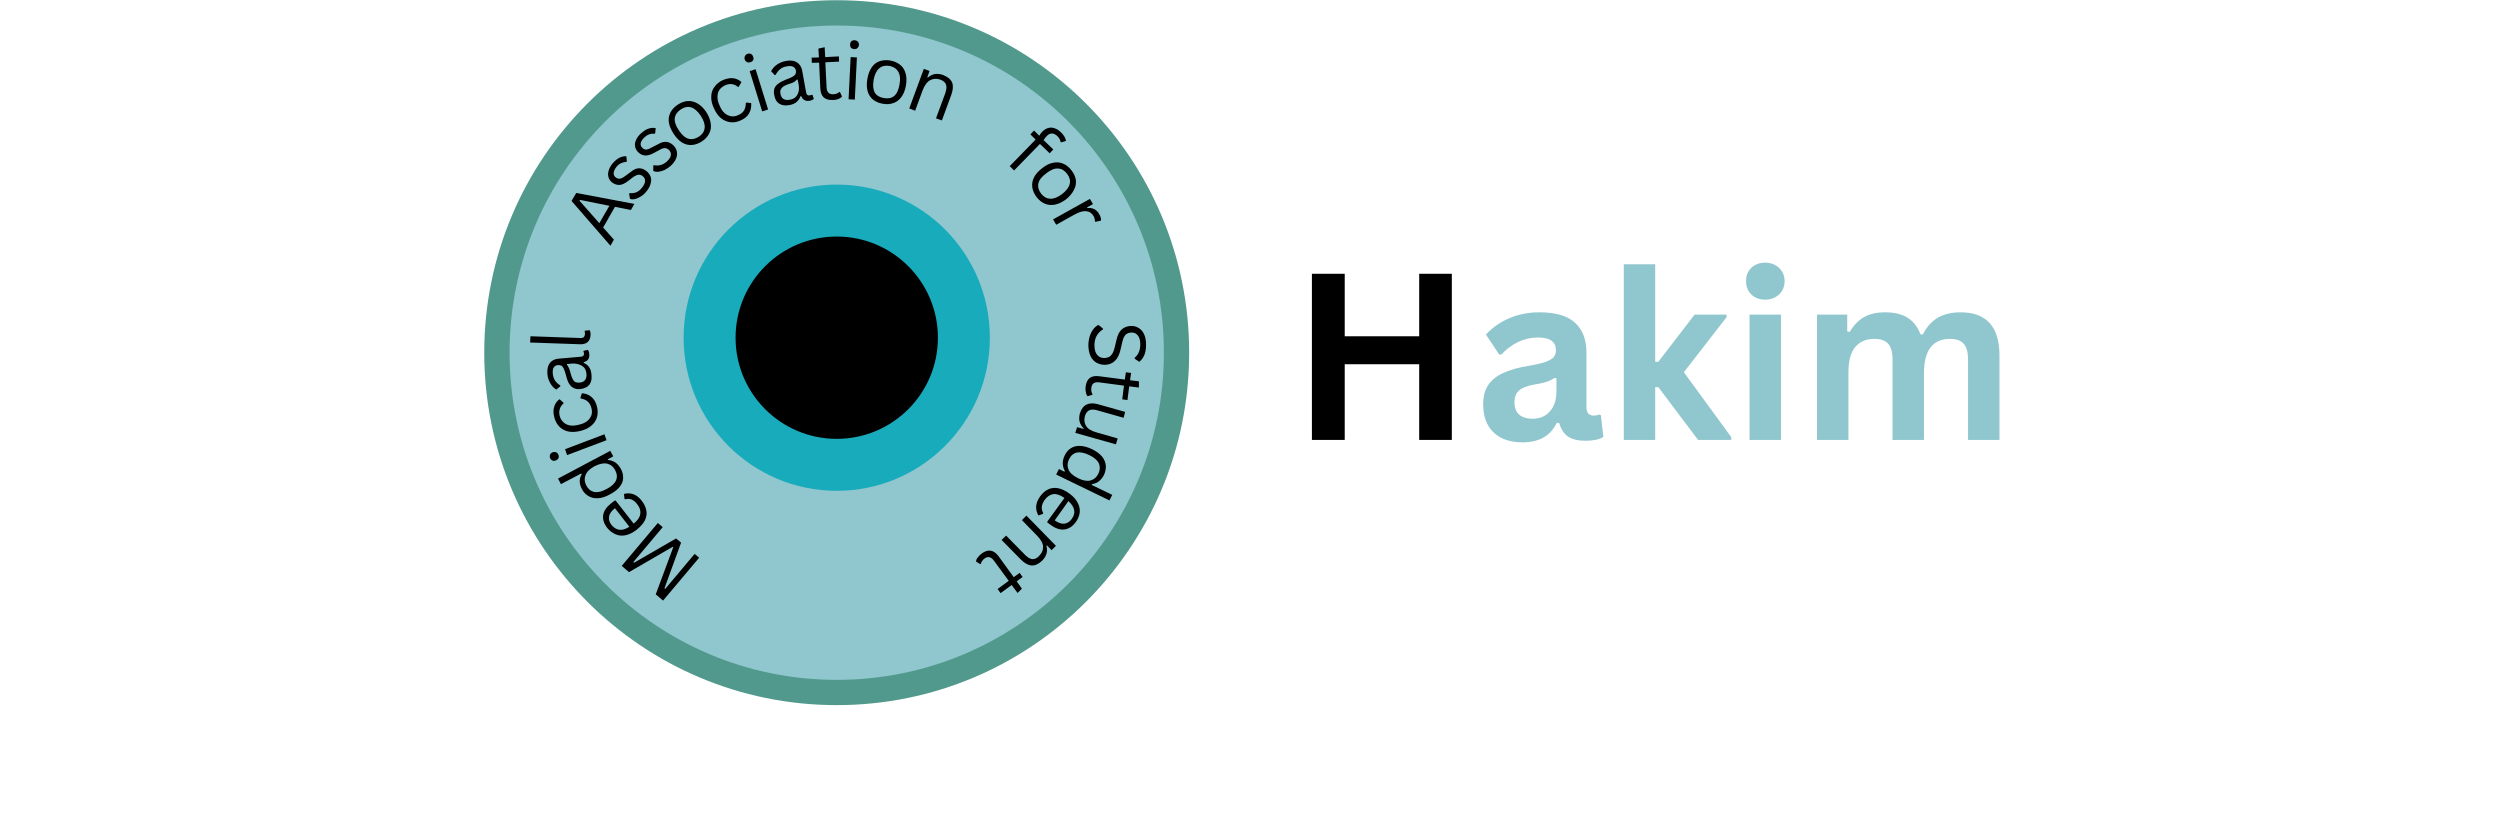 <svg xmlns="http://www.w3.org/2000/svg" xmlns:xlink="http://www.w3.org/1999/xlink" width="300" zoomAndPan="magnify" viewBox="0 0 224.88 75" height="100" preserveAspectRatio="xMidYMid meet" version="1.0"><defs><g/><clipPath id="0462904b96"><path d="M 43.523 0.02 L 106.965 0.02 L 106.965 63.461 L 43.523 63.461 Z M 43.523 0.02 " clip-rule="nonzero"/></clipPath><clipPath id="cad74b460f"><path d="M 75.246 0.02 C 57.727 0.02 43.523 14.223 43.523 31.742 C 43.523 49.258 57.727 63.461 75.246 63.461 C 92.766 63.461 106.965 49.258 106.965 31.742 C 106.965 14.223 92.766 0.02 75.246 0.02 Z M 75.246 0.02 " clip-rule="nonzero"/></clipPath><clipPath id="2056c06855"><path d="M 45.801 2.297 L 104.691 2.297 L 104.691 61.188 L 45.801 61.188 Z M 45.801 2.297 " clip-rule="nonzero"/></clipPath><clipPath id="3309a9aeee"><path d="M 75.246 2.297 C 58.984 2.297 45.801 15.477 45.801 31.742 C 45.801 48.004 58.984 61.188 75.246 61.188 C 91.508 61.188 104.691 48.004 104.691 31.742 C 104.691 15.477 91.508 2.297 75.246 2.297 Z M 75.246 2.297 " clip-rule="nonzero"/></clipPath><clipPath id="7c81aacd98"><path d="M 61.465 16.613 L 89.027 16.613 L 89.027 44.172 L 61.465 44.172 Z M 61.465 16.613 " clip-rule="nonzero"/></clipPath><clipPath id="2c8a9f9253"><path d="M 75.246 16.613 C 67.637 16.613 61.465 22.781 61.465 30.395 C 61.465 38.004 67.637 44.172 75.246 44.172 C 82.855 44.172 89.027 38.004 89.027 30.395 C 89.027 22.781 82.855 16.613 75.246 16.613 Z M 75.246 16.613 " clip-rule="nonzero"/></clipPath><clipPath id="6b1322c2f1"><path d="M 66.141 21.289 L 84.352 21.289 L 84.352 39.496 L 66.141 39.496 Z M 66.141 21.289 " clip-rule="nonzero"/></clipPath><clipPath id="230a90bcf1"><path d="M 75.246 21.289 C 70.219 21.289 66.141 25.363 66.141 30.395 C 66.141 35.422 70.219 39.496 75.246 39.496 C 80.273 39.496 84.352 35.422 84.352 30.395 C 84.352 25.363 80.273 21.289 75.246 21.289 Z M 75.246 21.289 " clip-rule="nonzero"/></clipPath></defs><g clip-path="url(#0462904b96)"><g clip-path="url(#cad74b460f)"><path fill="#51998c" d="M 43.523 0.02 L 106.965 0.02 L 106.965 63.461 L 43.523 63.461 Z M 43.523 0.02 " fill-opacity="1" fill-rule="nonzero"/></g></g><g clip-path="url(#2056c06855)"><g clip-path="url(#3309a9aeee)"><path fill="#90c6cd" d="M 45.801 2.297 L 104.691 2.297 L 104.691 61.188 L 45.801 61.188 Z M 45.801 2.297 " fill-opacity="1" fill-rule="nonzero"/></g></g><g clip-path="url(#7c81aacd98)"><g clip-path="url(#2c8a9f9253)"><path fill="#18abbc" d="M 61.465 16.613 L 89.027 16.613 L 89.027 44.172 L 61.465 44.172 Z M 61.465 16.613 " fill-opacity="1" fill-rule="nonzero"/></g></g><g clip-path="url(#6b1322c2f1)"><g clip-path="url(#230a90bcf1)"><path fill="#000000" d="M 66.141 21.289 L 84.352 21.289 L 84.352 39.496 L 66.141 39.496 Z M 66.141 21.289 " fill-opacity="1" fill-rule="nonzero"/></g></g><g fill="#90c6cd" fill-opacity="1"><g transform="translate(132.567, 39.593)"><g><path d="M 4.391 0.219 C 3.672 0.219 3.047 0.086 2.516 -0.172 C 1.984 -0.441 1.57 -0.832 1.281 -1.344 C 1 -1.863 0.859 -2.484 0.859 -3.203 C 0.859 -3.879 1 -4.441 1.281 -4.891 C 1.57 -5.348 2.016 -5.719 2.609 -6 C 3.211 -6.289 4 -6.516 4.969 -6.672 C 5.645 -6.785 6.156 -6.906 6.5 -7.031 C 6.852 -7.164 7.094 -7.312 7.219 -7.469 C 7.344 -7.633 7.406 -7.844 7.406 -8.094 C 7.406 -8.457 7.273 -8.734 7.016 -8.922 C 6.766 -9.117 6.348 -9.219 5.766 -9.219 C 5.141 -9.219 4.539 -9.078 3.969 -8.797 C 3.406 -8.516 2.914 -8.145 2.5 -7.688 L 2.297 -7.688 L 1.109 -9.484 C 1.68 -10.109 2.379 -10.598 3.203 -10.953 C 4.035 -11.305 4.938 -11.484 5.906 -11.484 C 7.395 -11.484 8.473 -11.164 9.141 -10.531 C 9.816 -9.906 10.156 -9.008 10.156 -7.844 L 10.156 -2.938 C 10.156 -2.438 10.375 -2.188 10.812 -2.188 C 10.988 -2.188 11.156 -2.219 11.312 -2.281 L 11.453 -2.234 L 11.672 -0.266 C 11.516 -0.16 11.297 -0.078 11.016 -0.016 C 10.734 0.047 10.426 0.078 10.094 0.078 C 9.414 0.078 8.883 -0.047 8.5 -0.297 C 8.125 -0.555 7.859 -0.961 7.703 -1.516 L 7.484 -1.547 C 6.93 -0.367 5.898 0.219 4.391 0.219 Z M 5.297 -1.906 C 5.953 -1.906 6.473 -2.125 6.859 -2.562 C 7.254 -3 7.453 -3.609 7.453 -4.391 L 7.453 -5.547 L 7.266 -5.578 C 7.086 -5.441 6.859 -5.328 6.578 -5.234 C 6.305 -5.141 5.91 -5.051 5.391 -4.969 C 4.785 -4.863 4.348 -4.688 4.078 -4.438 C 3.805 -4.188 3.672 -3.836 3.672 -3.391 C 3.672 -2.898 3.812 -2.531 4.094 -2.281 C 4.383 -2.031 4.785 -1.906 5.297 -1.906 Z M 5.297 -1.906 "/></g></g></g><g fill="#90c6cd" fill-opacity="1"><g transform="translate(144.456, 39.593)"><g><path d="M 1.625 0 L 1.625 -15.812 L 4.453 -15.812 L 4.453 -7.031 L 4.734 -7.031 L 8 -11.281 L 10.875 -11.281 L 10.875 -11.047 L 7.031 -6.094 L 11.297 -0.25 L 11.297 0 L 8.312 0 L 4.734 -4.75 L 4.453 -4.75 L 4.453 0 Z M 1.625 0 "/></g></g></g><g fill="#90c6cd" fill-opacity="1"><g transform="translate(155.774, 39.593)"><g><path d="M 3.031 -12.625 C 2.52 -12.625 2.102 -12.781 1.781 -13.094 C 1.469 -13.406 1.312 -13.805 1.312 -14.297 C 1.312 -14.773 1.469 -15.172 1.781 -15.484 C 2.102 -15.797 2.52 -15.953 3.031 -15.953 C 3.375 -15.953 3.676 -15.879 3.938 -15.734 C 4.207 -15.586 4.414 -15.391 4.562 -15.141 C 4.707 -14.891 4.781 -14.609 4.781 -14.297 C 4.781 -13.973 4.707 -13.688 4.562 -13.438 C 4.414 -13.188 4.207 -12.988 3.938 -12.844 C 3.676 -12.695 3.375 -12.625 3.031 -12.625 Z M 1.625 0 L 1.625 -11.281 L 4.453 -11.281 L 4.453 0 Z M 1.625 0 "/></g></g></g><g fill="#90c6cd" fill-opacity="1"><g transform="translate(161.846, 39.593)"><g><path d="M 1.625 0 L 1.625 -11.281 L 4.344 -11.281 L 4.344 -9.766 L 4.562 -9.719 C 4.926 -10.32 5.352 -10.766 5.844 -11.047 C 6.344 -11.336 6.977 -11.484 7.75 -11.484 C 8.602 -11.484 9.285 -11.316 9.797 -10.984 C 10.316 -10.648 10.695 -10.156 10.938 -9.5 L 11.156 -9.5 C 11.5 -10.176 11.945 -10.676 12.5 -11 C 13.051 -11.32 13.734 -11.484 14.547 -11.484 C 16.879 -11.484 18.047 -10.18 18.047 -7.578 L 18.047 0 L 15.219 0 L 15.219 -7.234 C 15.219 -7.891 15.086 -8.363 14.828 -8.656 C 14.578 -8.945 14.164 -9.094 13.594 -9.094 C 12.031 -9.094 11.25 -8.055 11.25 -5.984 L 11.25 0 L 8.422 0 L 8.422 -7.234 C 8.422 -7.891 8.289 -8.363 8.031 -8.656 C 7.77 -8.945 7.352 -9.094 6.781 -9.094 C 6.051 -9.094 5.477 -8.848 5.062 -8.359 C 4.656 -7.879 4.453 -7.109 4.453 -6.047 L 4.453 0 Z M 1.625 0 "/></g></g></g><g fill="#000000" fill-opacity="1"><g transform="translate(116.074, 39.593)"><g><path d="M 11.594 -9.328 L 11.594 -14.953 L 14.531 -14.953 L 14.531 0 L 11.594 0 L 11.594 -6.812 L 4.891 -6.812 L 4.891 0 L 1.938 0 L 1.938 -14.953 L 4.891 -14.953 L 4.891 -9.328 Z M 11.594 -9.328 "/></g></g></g><g fill="#000000" fill-opacity="1"><g transform="translate(63.457, 50.695)"><g><path d="M -1 -0.844 L -0.594 -0.5 L -3.844 3.359 L -4.5 2.797 L -2.922 -1.453 L -2.969 -1.484 L -6.906 0.797 L -7.562 0.234 L -4.312 -3.625 L -3.875 -3.25 L -6.516 -0.109 L -6.453 -0.047 L -2.672 -2.234 L -2.219 -1.859 L -3.719 2.266 L -3.641 2.297 Z M -1 -0.844 "/></g></g></g><g fill="#000000" fill-opacity="1"><g transform="translate(58.988, 46.848)"><g><path d="M -3.625 -1.781 L -2.016 0.281 C -1.66 -0.008 -1.461 -0.301 -1.422 -0.594 C -1.379 -0.895 -1.469 -1.18 -1.688 -1.453 C -1.852 -1.672 -2.023 -1.816 -2.203 -1.891 C -2.379 -1.961 -2.578 -1.969 -2.797 -1.906 L -2.844 -1.969 L -2.891 -2.391 C -2.617 -2.473 -2.344 -2.469 -2.062 -2.375 C -1.781 -2.281 -1.52 -2.078 -1.281 -1.766 C -1.062 -1.484 -0.926 -1.191 -0.875 -0.891 C -0.82 -0.598 -0.867 -0.301 -1.016 0 C -1.172 0.289 -1.422 0.57 -1.766 0.844 C -2.109 1.102 -2.441 1.266 -2.766 1.328 C -3.086 1.391 -3.383 1.359 -3.656 1.234 C -3.938 1.117 -4.18 0.93 -4.391 0.672 C -4.691 0.285 -4.816 -0.094 -4.766 -0.469 C -4.711 -0.852 -4.473 -1.211 -4.047 -1.547 C -3.879 -1.672 -3.766 -1.758 -3.703 -1.812 Z M -3.703 -1.109 C -4.023 -0.859 -4.203 -0.602 -4.234 -0.344 C -4.273 -0.094 -4.203 0.148 -4.016 0.391 C -3.805 0.648 -3.57 0.797 -3.312 0.828 C -3.051 0.867 -2.75 0.781 -2.406 0.562 Z M -3.703 -1.109 "/></g></g></g><g fill="#000000" fill-opacity="1"><g transform="translate(56.693, 43.995)"><g><path d="M -0.859 -1.766 C -0.723 -1.504 -0.66 -1.234 -0.672 -0.953 C -0.68 -0.68 -0.789 -0.414 -1 -0.156 C -1.207 0.094 -1.504 0.316 -1.891 0.516 C -2.266 0.723 -2.613 0.832 -2.938 0.844 C -3.258 0.863 -3.539 0.801 -3.781 0.656 C -4.031 0.52 -4.227 0.312 -4.375 0.031 C -4.5 -0.195 -4.566 -0.422 -4.578 -0.641 C -4.586 -0.867 -4.523 -1.098 -4.391 -1.328 L -4.453 -1.375 L -6.266 -0.422 L -6.531 -0.922 L -1.828 -3.422 L -1.562 -2.922 L -2.062 -2.656 L -2.016 -2.594 C -1.797 -2.582 -1.582 -2.508 -1.375 -2.375 C -1.176 -2.238 -1.004 -2.035 -0.859 -1.766 Z M -1.391 -1.688 C -1.555 -2 -1.797 -2.191 -2.109 -2.266 C -2.422 -2.336 -2.801 -2.258 -3.25 -2.031 C -3.676 -1.801 -3.945 -1.531 -4.062 -1.219 C -4.176 -0.914 -4.148 -0.609 -3.984 -0.297 C -3.816 0.023 -3.578 0.219 -3.266 0.281 C -2.961 0.344 -2.594 0.254 -2.156 0.016 C -1.289 -0.441 -1.035 -1.008 -1.391 -1.688 Z M -1.391 -1.688 "/></g></g></g><g fill="#000000" fill-opacity="1"><g transform="translate(54.761, 40.226)"><g><path d="M -4.562 0.719 C -4.52 0.82 -4.52 0.922 -4.562 1.016 C -4.613 1.109 -4.695 1.176 -4.812 1.219 C -4.914 1.258 -5.016 1.258 -5.109 1.219 C -5.203 1.176 -5.27 1.102 -5.312 1 C -5.352 0.883 -5.352 0.781 -5.312 0.688 C -5.27 0.594 -5.195 0.523 -5.094 0.484 C -4.977 0.441 -4.867 0.441 -4.766 0.484 C -4.672 0.523 -4.602 0.602 -4.562 0.719 Z M -0.234 -0.609 L -3.781 0.734 L -3.969 0.203 L -0.422 -1.141 Z M -0.234 -0.609 "/></g></g></g><g fill="#000000" fill-opacity="1"><g transform="translate(54.121, 38.739)"><g><path d="M -0.453 -2.141 C -0.367 -1.805 -0.367 -1.488 -0.453 -1.188 C -0.535 -0.895 -0.707 -0.641 -0.969 -0.422 C -1.227 -0.203 -1.555 -0.047 -1.953 0.047 C -2.359 0.148 -2.723 0.164 -3.047 0.094 C -3.367 0.02 -3.633 -0.125 -3.844 -0.344 C -4.062 -0.57 -4.211 -0.852 -4.297 -1.188 C -4.391 -1.57 -4.391 -1.895 -4.297 -2.156 C -4.211 -2.426 -4.055 -2.645 -3.828 -2.812 L -3.484 -2.516 L -3.453 -2.438 C -3.629 -2.289 -3.742 -2.125 -3.797 -1.938 C -3.859 -1.758 -3.863 -1.551 -3.812 -1.312 C -3.75 -1.082 -3.641 -0.895 -3.484 -0.75 C -3.336 -0.602 -3.145 -0.504 -2.906 -0.453 C -2.664 -0.41 -2.391 -0.43 -2.078 -0.516 C -1.766 -0.586 -1.516 -0.695 -1.328 -0.844 C -1.148 -1 -1.023 -1.176 -0.953 -1.375 C -0.891 -1.57 -0.891 -1.785 -0.953 -2.016 C -1.016 -2.266 -1.125 -2.457 -1.281 -2.594 C -1.438 -2.738 -1.648 -2.832 -1.922 -2.875 L -1.938 -2.953 L -1.812 -3.344 C -1.488 -3.332 -1.203 -3.223 -0.953 -3.016 C -0.711 -2.816 -0.547 -2.523 -0.453 -2.141 Z M -0.453 -2.141 "/></g></g></g><g fill="#000000" fill-opacity="1"><g transform="translate(53.236, 35.296)"><g><path d="M -0.062 -1.562 C -0.02 -1.188 -0.086 -0.883 -0.266 -0.656 C -0.453 -0.438 -0.727 -0.312 -1.094 -0.281 C -1.312 -0.258 -1.504 -0.289 -1.672 -0.375 C -1.836 -0.457 -1.973 -0.586 -2.078 -0.766 C -2.191 -0.953 -2.285 -1.207 -2.359 -1.531 C -2.43 -1.789 -2.5 -1.988 -2.562 -2.125 C -2.633 -2.27 -2.707 -2.359 -2.781 -2.391 C -2.863 -2.43 -2.961 -2.445 -3.078 -2.438 C -3.242 -2.426 -3.367 -2.359 -3.453 -2.234 C -3.535 -2.117 -3.566 -1.93 -3.547 -1.672 C -3.523 -1.43 -3.457 -1.223 -3.344 -1.047 C -3.227 -0.879 -3.07 -0.734 -2.875 -0.609 L -2.859 -0.531 L -3.234 -0.234 C -3.453 -0.367 -3.629 -0.555 -3.766 -0.797 C -3.91 -1.035 -4 -1.312 -4.031 -1.625 C -4.062 -2.062 -3.988 -2.395 -3.812 -2.625 C -3.633 -2.852 -3.375 -2.984 -3.031 -3.016 L -1.031 -3.188 C -0.82 -3.207 -0.723 -3.305 -0.734 -3.484 C -0.742 -3.547 -0.758 -3.598 -0.781 -3.641 L -0.781 -3.719 L -0.391 -3.812 C -0.359 -3.77 -0.328 -3.711 -0.297 -3.641 C -0.273 -3.578 -0.266 -3.508 -0.266 -3.438 C -0.242 -3.227 -0.273 -3.066 -0.359 -2.953 C -0.441 -2.836 -0.57 -2.754 -0.75 -2.703 L -0.766 -2.641 C -0.547 -2.547 -0.379 -2.41 -0.266 -2.234 C -0.148 -2.066 -0.082 -1.844 -0.062 -1.562 Z M -0.516 -1.656 C -0.535 -1.875 -0.598 -2.051 -0.703 -2.188 C -0.816 -2.32 -0.969 -2.422 -1.156 -2.484 C -1.344 -2.555 -1.551 -2.586 -1.781 -2.578 L -2.266 -2.531 L -2.266 -2.469 C -2.203 -2.383 -2.145 -2.285 -2.094 -2.172 C -2.039 -2.055 -1.988 -1.895 -1.938 -1.688 C -1.883 -1.469 -1.82 -1.297 -1.75 -1.172 C -1.688 -1.047 -1.602 -0.957 -1.5 -0.906 C -1.395 -0.863 -1.273 -0.848 -1.141 -0.859 C -0.91 -0.879 -0.742 -0.957 -0.641 -1.094 C -0.535 -1.238 -0.492 -1.426 -0.516 -1.656 Z M -0.516 -1.656 "/></g></g></g><g fill="#000000" fill-opacity="1"><g transform="translate(52.963, 31.654)"><g><path d="M 0.125 -1.516 C 0.125 -1.242 0.039 -1.031 -0.125 -0.875 C -0.289 -0.727 -0.523 -0.66 -0.828 -0.672 L -5.312 -0.828 L -5.281 -1.391 L -0.828 -1.234 C -0.672 -1.223 -0.555 -1.25 -0.484 -1.312 C -0.422 -1.375 -0.383 -1.473 -0.375 -1.609 C -0.375 -1.68 -0.383 -1.758 -0.406 -1.844 L -0.391 -1.891 L 0.047 -1.938 C 0.078 -1.895 0.098 -1.832 0.109 -1.75 C 0.129 -1.676 0.133 -1.598 0.125 -1.516 Z M 0.125 -1.516 "/></g></g></g><g fill="#000000" fill-opacity="1"><g transform="translate(53.03, 29.767)"><g/></g></g><g fill="#000000" fill-opacity="1"><g transform="translate(53.199, 28.209)"><g/></g></g><g fill="#000000" fill-opacity="1"><g transform="translate(53.476, 26.667)"><g/></g></g><g fill="#000000" fill-opacity="1"><g transform="translate(53.86, 25.148)"><g/></g></g><g fill="#000000" fill-opacity="1"><g transform="translate(54.349, 23.659)"><g/></g></g><g fill="#000000" fill-opacity="1"><g transform="translate(54.785, 22.288)"><g><path d="M 2.25 -3.938 L 1.938 -3.391 L 0.5 -3.672 L -0.562 -1.812 L 0.406 -0.719 L 0.094 -0.172 L -3.406 -4.203 L -2.984 -4.922 Z M -2.688 -4.219 L -0.906 -2.203 L 0 -3.766 L -2.641 -4.297 Z M -2.688 -4.219 "/></g></g></g><g fill="#000000" fill-opacity="1"><g transform="translate(56.966, 18.521)"><g><path d="M 1.156 -1.297 C 1.008 -1.109 0.844 -0.957 0.656 -0.844 C 0.477 -0.727 0.301 -0.648 0.125 -0.609 C -0.039 -0.566 -0.191 -0.57 -0.328 -0.625 L -0.406 -1.094 L -0.359 -1.141 C -0.141 -1.117 0.062 -1.145 0.25 -1.219 C 0.438 -1.301 0.602 -1.438 0.75 -1.625 C 0.926 -1.844 1.02 -2.039 1.031 -2.219 C 1.039 -2.395 0.973 -2.539 0.828 -2.656 C 0.711 -2.758 0.586 -2.805 0.453 -2.797 C 0.328 -2.785 0.18 -2.727 0.016 -2.625 L -0.516 -2.219 C -0.797 -2 -1.055 -1.883 -1.297 -1.875 C -1.535 -1.875 -1.758 -1.957 -1.969 -2.125 C -2.125 -2.258 -2.223 -2.414 -2.266 -2.594 C -2.316 -2.77 -2.312 -2.957 -2.25 -3.156 C -2.195 -3.363 -2.082 -3.578 -1.906 -3.797 C -1.688 -4.055 -1.473 -4.234 -1.266 -4.328 C -1.055 -4.43 -0.852 -4.473 -0.656 -4.453 L -0.609 -4 L -0.656 -3.953 C -0.832 -3.941 -0.992 -3.898 -1.141 -3.828 C -1.285 -3.766 -1.422 -3.656 -1.547 -3.5 C -1.703 -3.301 -1.785 -3.117 -1.797 -2.953 C -1.805 -2.797 -1.75 -2.664 -1.625 -2.562 C -1.5 -2.469 -1.375 -2.426 -1.25 -2.438 C -1.125 -2.445 -0.957 -2.531 -0.75 -2.688 L -0.234 -3.062 C 0.023 -3.281 0.27 -3.383 0.5 -3.375 C 0.738 -3.375 0.961 -3.285 1.172 -3.109 C 1.348 -2.961 1.469 -2.797 1.531 -2.609 C 1.594 -2.43 1.594 -2.227 1.531 -2 C 1.477 -1.77 1.352 -1.535 1.156 -1.297 Z M 1.156 -1.297 "/></g></g></g><g fill="#000000" fill-opacity="1"><g transform="translate(58.969, 16.039)"><g><path d="M 1.328 -1.109 C 1.148 -0.953 0.961 -0.828 0.766 -0.734 C 0.578 -0.648 0.391 -0.598 0.203 -0.578 C 0.023 -0.566 -0.117 -0.594 -0.234 -0.656 L -0.234 -1.141 L -0.188 -1.172 C 0.031 -1.129 0.234 -1.133 0.422 -1.188 C 0.617 -1.238 0.805 -1.344 0.984 -1.5 C 1.191 -1.688 1.312 -1.867 1.344 -2.047 C 1.375 -2.223 1.328 -2.379 1.203 -2.516 C 1.098 -2.629 0.977 -2.691 0.844 -2.703 C 0.719 -2.723 0.566 -2.68 0.391 -2.578 L -0.188 -2.266 C -0.5 -2.098 -0.773 -2.023 -1.016 -2.047 C -1.254 -2.078 -1.461 -2.191 -1.641 -2.391 C -1.773 -2.547 -1.852 -2.711 -1.875 -2.891 C -1.906 -3.066 -1.875 -3.254 -1.781 -3.453 C -1.695 -3.648 -1.551 -3.844 -1.344 -4.031 C -1.094 -4.258 -0.859 -4.406 -0.641 -4.469 C -0.422 -4.539 -0.211 -4.551 -0.016 -4.5 L -0.062 -4.047 L -0.109 -4 C -0.273 -4.02 -0.43 -4.004 -0.578 -3.953 C -0.723 -3.91 -0.867 -3.82 -1.016 -3.688 C -1.203 -3.52 -1.316 -3.352 -1.359 -3.188 C -1.398 -3.031 -1.363 -2.891 -1.25 -2.766 C -1.145 -2.648 -1.023 -2.586 -0.891 -2.578 C -0.766 -2.578 -0.594 -2.641 -0.375 -2.766 L 0.203 -3.062 C 0.492 -3.238 0.754 -3.305 0.984 -3.266 C 1.211 -3.234 1.422 -3.117 1.609 -2.922 C 1.766 -2.754 1.859 -2.57 1.891 -2.375 C 1.93 -2.176 1.906 -1.969 1.812 -1.75 C 1.719 -1.531 1.555 -1.316 1.328 -1.109 Z M 1.328 -1.109 "/></g></g></g><g fill="#000000" fill-opacity="1"><g transform="translate(61.249, 13.86)"><g><path d="M 1.875 -1.141 C 1.57 -0.941 1.266 -0.832 0.953 -0.812 C 0.648 -0.789 0.359 -0.863 0.078 -1.031 C -0.203 -1.207 -0.457 -1.473 -0.688 -1.828 C -0.914 -2.172 -1.055 -2.504 -1.109 -2.828 C -1.16 -3.16 -1.113 -3.461 -0.969 -3.734 C -0.832 -4.004 -0.613 -4.238 -0.312 -4.438 C -0.02 -4.633 0.273 -4.742 0.578 -4.766 C 0.891 -4.785 1.188 -4.711 1.469 -4.547 C 1.758 -4.379 2.02 -4.125 2.25 -3.781 C 2.477 -3.426 2.613 -3.082 2.656 -2.75 C 2.707 -2.414 2.66 -2.113 2.516 -1.844 C 2.379 -1.57 2.164 -1.336 1.875 -1.141 Z M 1.594 -1.562 C 1.906 -1.77 2.078 -2.031 2.109 -2.344 C 2.148 -2.656 2.031 -3.023 1.75 -3.453 C 1.469 -3.867 1.176 -4.117 0.875 -4.203 C 0.582 -4.285 0.281 -4.223 -0.031 -4.016 C -0.352 -3.805 -0.535 -3.547 -0.578 -3.234 C -0.617 -2.922 -0.5 -2.555 -0.219 -2.141 C 0.062 -1.711 0.352 -1.457 0.656 -1.375 C 0.957 -1.289 1.27 -1.352 1.594 -1.562 Z M 1.594 -1.562 "/></g></g></g><g fill="#000000" fill-opacity="1"><g transform="translate(64.562, 11.652)"><g><path d="M 2.031 -0.812 C 1.719 -0.664 1.406 -0.613 1.094 -0.656 C 0.789 -0.695 0.508 -0.82 0.25 -1.031 C 0 -1.238 -0.207 -1.535 -0.375 -1.922 C -0.551 -2.297 -0.629 -2.648 -0.609 -2.984 C -0.598 -3.316 -0.5 -3.602 -0.312 -3.844 C -0.133 -4.094 0.109 -4.289 0.422 -4.438 C 0.785 -4.594 1.109 -4.648 1.391 -4.609 C 1.672 -4.566 1.91 -4.453 2.109 -4.266 L 1.875 -3.859 L 1.797 -3.828 C 1.617 -3.973 1.438 -4.055 1.25 -4.078 C 1.062 -4.109 0.852 -4.07 0.625 -3.969 C 0.406 -3.863 0.238 -3.727 0.125 -3.562 C 0.008 -3.395 -0.047 -3.188 -0.047 -2.938 C -0.055 -2.695 0.004 -2.438 0.141 -2.156 C 0.266 -1.852 0.414 -1.625 0.594 -1.469 C 0.781 -1.312 0.977 -1.219 1.188 -1.188 C 1.395 -1.156 1.609 -1.191 1.828 -1.297 C 2.066 -1.398 2.238 -1.539 2.344 -1.719 C 2.445 -1.895 2.5 -2.117 2.5 -2.391 L 2.578 -2.422 L 2.984 -2.375 C 3.016 -2.039 2.953 -1.734 2.797 -1.453 C 2.648 -1.18 2.395 -0.969 2.031 -0.812 Z M 2.031 -0.812 "/></g></g></g><g fill="#000000" fill-opacity="1"><g transform="translate(67.912, 10.213)"><g><path d="M -0.453 -4.609 C -0.555 -4.578 -0.656 -4.582 -0.75 -4.625 C -0.844 -4.676 -0.91 -4.758 -0.953 -4.875 C -0.984 -4.977 -0.973 -5.078 -0.922 -5.172 C -0.867 -5.273 -0.789 -5.344 -0.688 -5.375 C -0.562 -5.406 -0.453 -5.395 -0.359 -5.344 C -0.273 -5.289 -0.219 -5.211 -0.188 -5.109 C -0.145 -4.992 -0.145 -4.891 -0.188 -4.797 C -0.238 -4.703 -0.328 -4.641 -0.453 -4.609 Z M 0.625 -0.188 L -0.5 -3.812 L 0.031 -3.984 L 1.156 -0.359 Z M 0.625 -0.188 "/></g></g></g><g fill="#000000" fill-opacity="1"><g transform="translate(69.432, 9.662)"><g><path d="M 1.547 -0.203 C 1.18 -0.141 0.879 -0.18 0.641 -0.328 C 0.398 -0.484 0.25 -0.742 0.188 -1.109 C 0.145 -1.316 0.148 -1.508 0.203 -1.688 C 0.266 -1.863 0.383 -2.016 0.562 -2.141 C 0.738 -2.273 0.977 -2.398 1.281 -2.516 C 1.539 -2.609 1.734 -2.691 1.859 -2.766 C 1.992 -2.848 2.078 -2.93 2.109 -3.016 C 2.148 -3.098 2.16 -3.195 2.141 -3.312 C 2.109 -3.477 2.023 -3.594 1.891 -3.656 C 1.754 -3.727 1.555 -3.738 1.297 -3.688 C 1.055 -3.645 0.859 -3.555 0.703 -3.422 C 0.555 -3.297 0.426 -3.129 0.312 -2.922 L 0.234 -2.906 L -0.094 -3.25 C 0.02 -3.477 0.188 -3.672 0.406 -3.828 C 0.633 -3.992 0.906 -4.109 1.219 -4.172 C 1.656 -4.254 1.992 -4.211 2.234 -4.047 C 2.484 -3.891 2.641 -3.645 2.703 -3.312 L 3.062 -1.328 C 3.102 -1.129 3.211 -1.047 3.391 -1.078 C 3.453 -1.086 3.508 -1.102 3.562 -1.125 L 3.625 -1.141 L 3.75 -0.766 C 3.719 -0.723 3.664 -0.688 3.594 -0.656 C 3.531 -0.633 3.461 -0.613 3.391 -0.594 C 3.191 -0.562 3.031 -0.582 2.906 -0.656 C 2.781 -0.727 2.688 -0.844 2.625 -1 L 2.562 -1.016 C 2.477 -0.797 2.359 -0.617 2.203 -0.484 C 2.047 -0.348 1.828 -0.254 1.547 -0.203 Z M 1.594 -0.688 C 1.812 -0.727 1.984 -0.805 2.109 -0.922 C 2.234 -1.047 2.32 -1.203 2.375 -1.391 C 2.426 -1.586 2.43 -1.797 2.391 -2.016 L 2.297 -2.5 L 2.234 -2.5 C 2.16 -2.426 2.07 -2.352 1.969 -2.281 C 1.863 -2.219 1.703 -2.156 1.484 -2.094 C 1.266 -2.02 1.098 -1.941 0.984 -1.859 C 0.879 -1.773 0.805 -1.68 0.766 -1.578 C 0.723 -1.473 0.719 -1.352 0.75 -1.219 C 0.789 -0.988 0.883 -0.832 1.031 -0.75 C 1.188 -0.664 1.375 -0.645 1.594 -0.688 Z M 1.594 -0.688 "/></g></g></g><g fill="#000000" fill-opacity="1"><g transform="translate(72.987, 9.014)"><g><path d="M 2.547 -0.734 L 2.734 -0.328 C 2.66 -0.234 2.547 -0.156 2.391 -0.094 C 2.242 -0.039 2.086 -0.016 1.922 -0.016 C 1.191 0.023 0.812 -0.32 0.781 -1.062 L 0.672 -3.375 L 0.016 -3.359 L 0 -3.828 L 0.656 -3.844 L 0.609 -4.641 L 1.172 -4.766 L 1.219 -3.875 L 2.453 -3.938 L 2.469 -3.469 L 1.234 -3.406 L 1.344 -1.156 C 1.363 -0.719 1.566 -0.508 1.953 -0.531 C 2.16 -0.539 2.332 -0.602 2.469 -0.719 Z M 2.547 -0.734 "/></g></g></g><g fill="#000000" fill-opacity="1"><g transform="translate(75.655, 8.903)"><g><path d="M 1.156 -4.484 C 1.039 -4.492 0.945 -4.535 0.875 -4.609 C 0.812 -4.691 0.785 -4.789 0.797 -4.906 C 0.797 -5.02 0.832 -5.113 0.906 -5.188 C 0.988 -5.258 1.086 -5.289 1.203 -5.281 C 1.328 -5.27 1.422 -5.227 1.484 -5.156 C 1.555 -5.082 1.594 -4.988 1.594 -4.875 C 1.582 -4.758 1.535 -4.66 1.453 -4.578 C 1.379 -4.504 1.281 -4.473 1.156 -4.484 Z M 0.656 0.031 L 0.844 -3.766 L 1.406 -3.734 L 1.219 0.062 Z M 0.656 0.031 "/></g></g></g><g fill="#000000" fill-opacity="1"><g transform="translate(77.255, 8.886)"><g><path d="M 2.141 0.453 C 1.773 0.391 1.473 0.258 1.234 0.062 C 1.004 -0.133 0.848 -0.391 0.766 -0.703 C 0.68 -1.016 0.676 -1.379 0.75 -1.797 C 0.82 -2.211 0.953 -2.555 1.141 -2.828 C 1.328 -3.098 1.562 -3.281 1.844 -3.375 C 2.133 -3.477 2.461 -3.5 2.828 -3.438 C 3.172 -3.375 3.461 -3.242 3.703 -3.047 C 3.941 -2.859 4.102 -2.602 4.188 -2.281 C 4.281 -1.969 4.289 -1.602 4.219 -1.188 C 4.145 -0.77 4.008 -0.426 3.812 -0.156 C 3.625 0.102 3.383 0.285 3.094 0.391 C 2.801 0.492 2.484 0.516 2.141 0.453 Z M 2.234 -0.062 C 2.598 0.008 2.898 -0.047 3.141 -0.234 C 3.391 -0.43 3.555 -0.781 3.641 -1.281 C 3.734 -1.77 3.695 -2.148 3.531 -2.422 C 3.375 -2.703 3.113 -2.879 2.75 -2.953 C 2.363 -3.016 2.051 -2.941 1.812 -2.734 C 1.57 -2.535 1.406 -2.191 1.312 -1.703 C 1.227 -1.203 1.266 -0.816 1.422 -0.547 C 1.578 -0.285 1.848 -0.125 2.234 -0.062 Z M 2.234 -0.062 "/></g></g></g><g fill="#000000" fill-opacity="1"><g transform="translate(81.163, 9.542)"><g><path d="M 0.609 0.219 L 1.922 -3.344 L 2.438 -3.156 L 2.234 -2.594 L 2.281 -2.562 C 2.477 -2.727 2.688 -2.832 2.906 -2.875 C 3.133 -2.914 3.379 -2.891 3.641 -2.797 C 4.078 -2.629 4.352 -2.398 4.469 -2.109 C 4.582 -1.828 4.555 -1.457 4.391 -1 L 3.547 1.297 L 3.016 1.109 L 3.859 -1.172 C 3.93 -1.391 3.961 -1.57 3.953 -1.719 C 3.953 -1.875 3.906 -2.004 3.812 -2.109 C 3.727 -2.211 3.594 -2.301 3.406 -2.375 C 3.082 -2.488 2.781 -2.473 2.5 -2.328 C 2.219 -2.18 1.988 -1.875 1.812 -1.406 L 1.141 0.422 Z M 0.609 0.219 "/></g></g></g><g fill="#000000" fill-opacity="1"><g transform="translate(84.981, 11.008)"><g/></g></g><g fill="#000000" fill-opacity="1"><g transform="translate(86.378, 11.719)"><g/></g></g><g fill="#000000" fill-opacity="1"><g transform="translate(87.722, 12.524)"><g/></g></g><g fill="#000000" fill-opacity="1"><g transform="translate(89.006, 13.422)"><g/></g></g><g fill="#000000" fill-opacity="1"><g transform="translate(90.206, 14.359)"><g><path d="M 0.609 0.594 L 2.938 -1.797 L 2.469 -2.266 L 2.797 -2.609 L 3.266 -2.141 C 3.348 -2.285 3.441 -2.41 3.547 -2.516 C 3.723 -2.691 3.906 -2.801 4.094 -2.844 C 4.281 -2.895 4.469 -2.883 4.656 -2.812 C 4.852 -2.75 5.039 -2.629 5.219 -2.453 C 5.488 -2.191 5.641 -1.93 5.672 -1.672 L 5.234 -1.547 L 5.188 -1.578 C 5.164 -1.766 5.066 -1.941 4.891 -2.109 C 4.723 -2.273 4.555 -2.352 4.391 -2.344 C 4.234 -2.344 4.086 -2.27 3.953 -2.125 C 3.848 -2.02 3.75 -1.895 3.656 -1.75 L 4.531 -0.906 L 4.203 -0.562 L 3.328 -1.406 L 1 0.984 Z M 0.609 0.594 "/></g></g></g><g fill="#000000" fill-opacity="1"><g transform="translate(91.971, 15.963)"><g><path d="M 1.266 1.781 C 1.047 1.488 0.914 1.191 0.875 0.891 C 0.832 0.586 0.883 0.289 1.031 0 C 1.176 -0.289 1.422 -0.566 1.766 -0.828 C 2.086 -1.086 2.41 -1.25 2.734 -1.312 C 3.066 -1.383 3.375 -1.359 3.656 -1.234 C 3.938 -1.117 4.188 -0.914 4.406 -0.625 C 4.625 -0.344 4.754 -0.055 4.797 0.234 C 4.836 0.535 4.781 0.832 4.625 1.125 C 4.477 1.426 4.242 1.707 3.922 1.969 C 3.578 2.227 3.242 2.391 2.922 2.453 C 2.598 2.516 2.297 2.488 2.016 2.375 C 1.734 2.258 1.484 2.062 1.266 1.781 Z M 1.672 1.469 C 1.898 1.758 2.172 1.91 2.484 1.922 C 2.797 1.941 3.156 1.801 3.562 1.5 C 3.957 1.188 4.188 0.875 4.25 0.562 C 4.312 0.258 4.227 -0.035 4 -0.328 C 3.77 -0.629 3.5 -0.785 3.188 -0.797 C 2.875 -0.816 2.52 -0.672 2.125 -0.359 C 1.719 -0.055 1.484 0.242 1.422 0.547 C 1.359 0.859 1.441 1.164 1.672 1.469 Z M 1.672 1.469 "/></g></g></g><g fill="#000000" fill-opacity="1"><g transform="translate(94.404, 19.167)"><g><path d="M 0.312 0.578 L 3.625 -1.266 L 3.906 -0.797 L 3.391 -0.516 L 3.391 -0.438 C 3.867 -0.5 4.227 -0.316 4.469 0.109 C 4.594 0.328 4.645 0.52 4.625 0.688 L 4.125 0.797 L 4.078 0.75 C 4.078 0.582 4.035 0.426 3.953 0.281 C 3.805 0.02 3.594 -0.125 3.312 -0.156 C 3.031 -0.195 2.664 -0.094 2.219 0.156 L 0.594 1.062 Z M 0.312 0.578 "/></g></g></g><g fill="#000000" fill-opacity="1"><g transform="translate(95.713, 21.547)"><g/></g></g><g fill="#000000" fill-opacity="1"><g transform="translate(96.351, 22.978)"><g/></g></g><g fill="#000000" fill-opacity="1"><g transform="translate(96.887, 24.45)"><g/></g></g><g fill="#000000" fill-opacity="1"><g transform="translate(97.32, 25.956)"><g/></g></g><g fill="#000000" fill-opacity="1"><g transform="translate(97.647, 27.489)"><g/></g></g><g fill="#000000" fill-opacity="1"><g transform="translate(97.941, 28.912)"><g><path d="M -0.047 2.203 C -0.047 1.891 -0.004 1.602 0.078 1.344 C 0.16 1.094 0.27 0.879 0.406 0.703 C 0.539 0.535 0.691 0.41 0.859 0.328 L 1.266 0.656 L 1.266 0.734 C 0.742 1.055 0.488 1.547 0.5 2.203 C 0.508 2.578 0.594 2.852 0.75 3.031 C 0.906 3.219 1.125 3.312 1.406 3.312 C 1.57 3.301 1.711 3.266 1.828 3.203 C 1.941 3.141 2.039 3.035 2.125 2.891 C 2.207 2.754 2.273 2.566 2.328 2.328 L 2.469 1.734 C 2.562 1.285 2.719 0.957 2.938 0.75 C 3.164 0.539 3.457 0.43 3.812 0.422 C 4.062 0.422 4.285 0.484 4.484 0.609 C 4.691 0.734 4.852 0.922 4.969 1.172 C 5.082 1.422 5.141 1.719 5.141 2.062 C 5.148 2.438 5.102 2.754 5 3.016 C 4.895 3.273 4.738 3.488 4.531 3.656 L 4.125 3.375 L 4.125 3.281 C 4.301 3.133 4.426 2.961 4.5 2.766 C 4.582 2.566 4.625 2.336 4.625 2.078 C 4.625 1.723 4.551 1.457 4.406 1.281 C 4.27 1.102 4.082 1.016 3.844 1.016 C 3.613 1.023 3.43 1.094 3.297 1.219 C 3.172 1.352 3.07 1.578 3 1.891 L 2.859 2.5 C 2.754 2.988 2.582 3.344 2.344 3.562 C 2.113 3.789 1.816 3.91 1.453 3.922 C 1.172 3.922 0.914 3.859 0.688 3.734 C 0.457 3.609 0.281 3.414 0.156 3.156 C 0.031 2.895 -0.035 2.578 -0.047 2.203 Z M -0.047 2.203 "/></g></g></g><g fill="#000000" fill-opacity="1"><g transform="translate(97.973, 32.895)"><g><path d="M 0.281 2.641 L -0.156 2.766 C -0.238 2.672 -0.289 2.539 -0.312 2.375 C -0.344 2.219 -0.348 2.055 -0.328 1.891 C -0.234 1.172 0.176 0.863 0.906 0.969 L 3.203 1.266 L 3.297 0.609 L 3.766 0.672 L 3.672 1.328 L 4.469 1.422 L 4.469 1.984 L 3.594 1.875 L 3.438 3.109 L 2.969 3.047 L 3.125 1.812 L 0.891 1.516 C 0.461 1.461 0.227 1.629 0.188 2.016 C 0.156 2.223 0.188 2.406 0.281 2.562 Z M 0.281 2.641 "/></g></g></g><g fill="#000000" fill-opacity="1"><g transform="translate(97.719, 35.445)"><g><path d="M -0.594 1.781 C -0.469 1.375 -0.27 1.102 0 0.969 C 0.281 0.832 0.629 0.82 1.047 0.938 L 3.484 1.625 L 3.344 2.156 L 0.922 1.469 C 0.367 1.312 0.016 1.492 -0.141 2.016 C -0.223 2.348 -0.188 2.641 -0.031 2.891 C 0.125 3.148 0.453 3.348 0.953 3.484 L 2.812 4.016 L 2.656 4.547 L -1 3.516 L -0.844 3 L -0.266 3.156 L -0.234 3.125 C -0.43 2.926 -0.555 2.723 -0.609 2.516 C -0.672 2.305 -0.664 2.062 -0.594 1.781 Z M -0.594 1.781 "/></g></g></g><g fill="#000000" fill-opacity="1"><g transform="translate(96.698, 39.226)"><g><path d="M -0.922 1.734 C -0.785 1.461 -0.602 1.254 -0.375 1.109 C -0.145 0.961 0.129 0.895 0.453 0.906 C 0.773 0.914 1.133 1.016 1.531 1.203 C 1.914 1.391 2.211 1.609 2.422 1.859 C 2.629 2.117 2.742 2.391 2.766 2.672 C 2.785 2.961 2.727 3.25 2.594 3.531 C 2.477 3.758 2.332 3.941 2.156 4.078 C 1.988 4.223 1.773 4.312 1.516 4.344 L 1.5 4.422 L 3.344 5.312 L 3.094 5.812 L -1.703 3.484 L -1.453 2.984 L -0.953 3.234 L -0.922 3.156 C -1.035 2.969 -1.098 2.75 -1.109 2.5 C -1.117 2.258 -1.055 2.004 -0.922 1.734 Z M -0.547 2.109 C -0.703 2.43 -0.719 2.738 -0.594 3.031 C -0.469 3.332 -0.18 3.594 0.266 3.812 C 0.703 4.031 1.078 4.098 1.391 4.016 C 1.703 3.93 1.938 3.727 2.094 3.406 C 2.25 3.082 2.266 2.773 2.141 2.484 C 2.016 2.203 1.727 1.953 1.281 1.734 C 0.395 1.305 -0.211 1.43 -0.547 2.109 Z M -0.547 2.109 "/></g></g></g><g fill="#000000" fill-opacity="1"><g transform="translate(94.896, 42.957)"><g><path d="M -0.688 3.969 L 0.844 1.859 C 0.457 1.586 0.117 1.473 -0.172 1.516 C -0.461 1.566 -0.711 1.734 -0.922 2.016 C -1.078 2.234 -1.164 2.438 -1.188 2.625 C -1.219 2.82 -1.176 3.023 -1.062 3.234 L -1.109 3.297 L -1.5 3.438 C -1.645 3.188 -1.711 2.914 -1.703 2.625 C -1.691 2.344 -1.57 2.039 -1.344 1.719 C -1.133 1.426 -0.891 1.211 -0.609 1.078 C -0.336 0.953 -0.039 0.922 0.281 0.984 C 0.602 1.047 0.941 1.207 1.297 1.469 C 1.641 1.719 1.883 1.988 2.031 2.281 C 2.188 2.57 2.25 2.863 2.219 3.156 C 2.188 3.457 2.07 3.742 1.875 4.016 C 1.594 4.41 1.258 4.633 0.875 4.688 C 0.488 4.75 0.078 4.625 -0.359 4.312 C -0.523 4.188 -0.641 4.102 -0.703 4.062 Z M -0.031 3.875 C 0.289 4.102 0.582 4.203 0.844 4.172 C 1.102 4.141 1.32 4 1.5 3.75 C 1.695 3.477 1.77 3.211 1.719 2.953 C 1.676 2.691 1.504 2.422 1.203 2.141 Z M -0.031 3.875 "/></g></g></g><g fill="#000000" fill-opacity="1"><g transform="translate(92.787, 45.954)"><g><path d="M -0.469 0.453 L 2.188 3.172 L 1.797 3.562 L 1.375 3.125 L 1.328 3.172 C 1.398 3.41 1.406 3.641 1.344 3.859 C 1.281 4.086 1.148 4.301 0.953 4.5 C 0.629 4.812 0.312 4.957 0 4.938 C -0.32 4.914 -0.648 4.734 -0.984 4.391 L -2.703 2.641 L -2.297 2.25 L -0.594 3.984 C -0.426 4.148 -0.273 4.258 -0.141 4.312 C -0.004 4.375 0.129 4.383 0.266 4.344 C 0.398 4.312 0.535 4.223 0.672 4.078 C 0.922 3.836 1.039 3.562 1.031 3.25 C 1.02 2.945 0.836 2.613 0.484 2.25 L -0.875 0.859 Z M -0.469 0.453 "/></g></g></g><g fill="#000000" fill-opacity="1"><g transform="translate(89.88, 48.759)"><g><path d="M -1.719 2.016 L -2.094 1.781 C -2.094 1.656 -2.039 1.531 -1.938 1.406 C -1.844 1.281 -1.727 1.164 -1.594 1.062 C -1.008 0.633 -0.5 0.719 -0.062 1.312 L 1.297 3.188 L 1.828 2.797 L 2.094 3.172 L 1.562 3.562 L 2.031 4.219 L 1.641 4.609 L 1.109 3.891 L 0.109 4.625 L -0.156 4.25 L 0.844 3.516 L -0.484 1.703 C -0.742 1.348 -1.031 1.285 -1.344 1.516 C -1.508 1.641 -1.613 1.789 -1.656 1.969 Z M -1.719 2.016 "/></g></g></g></svg>